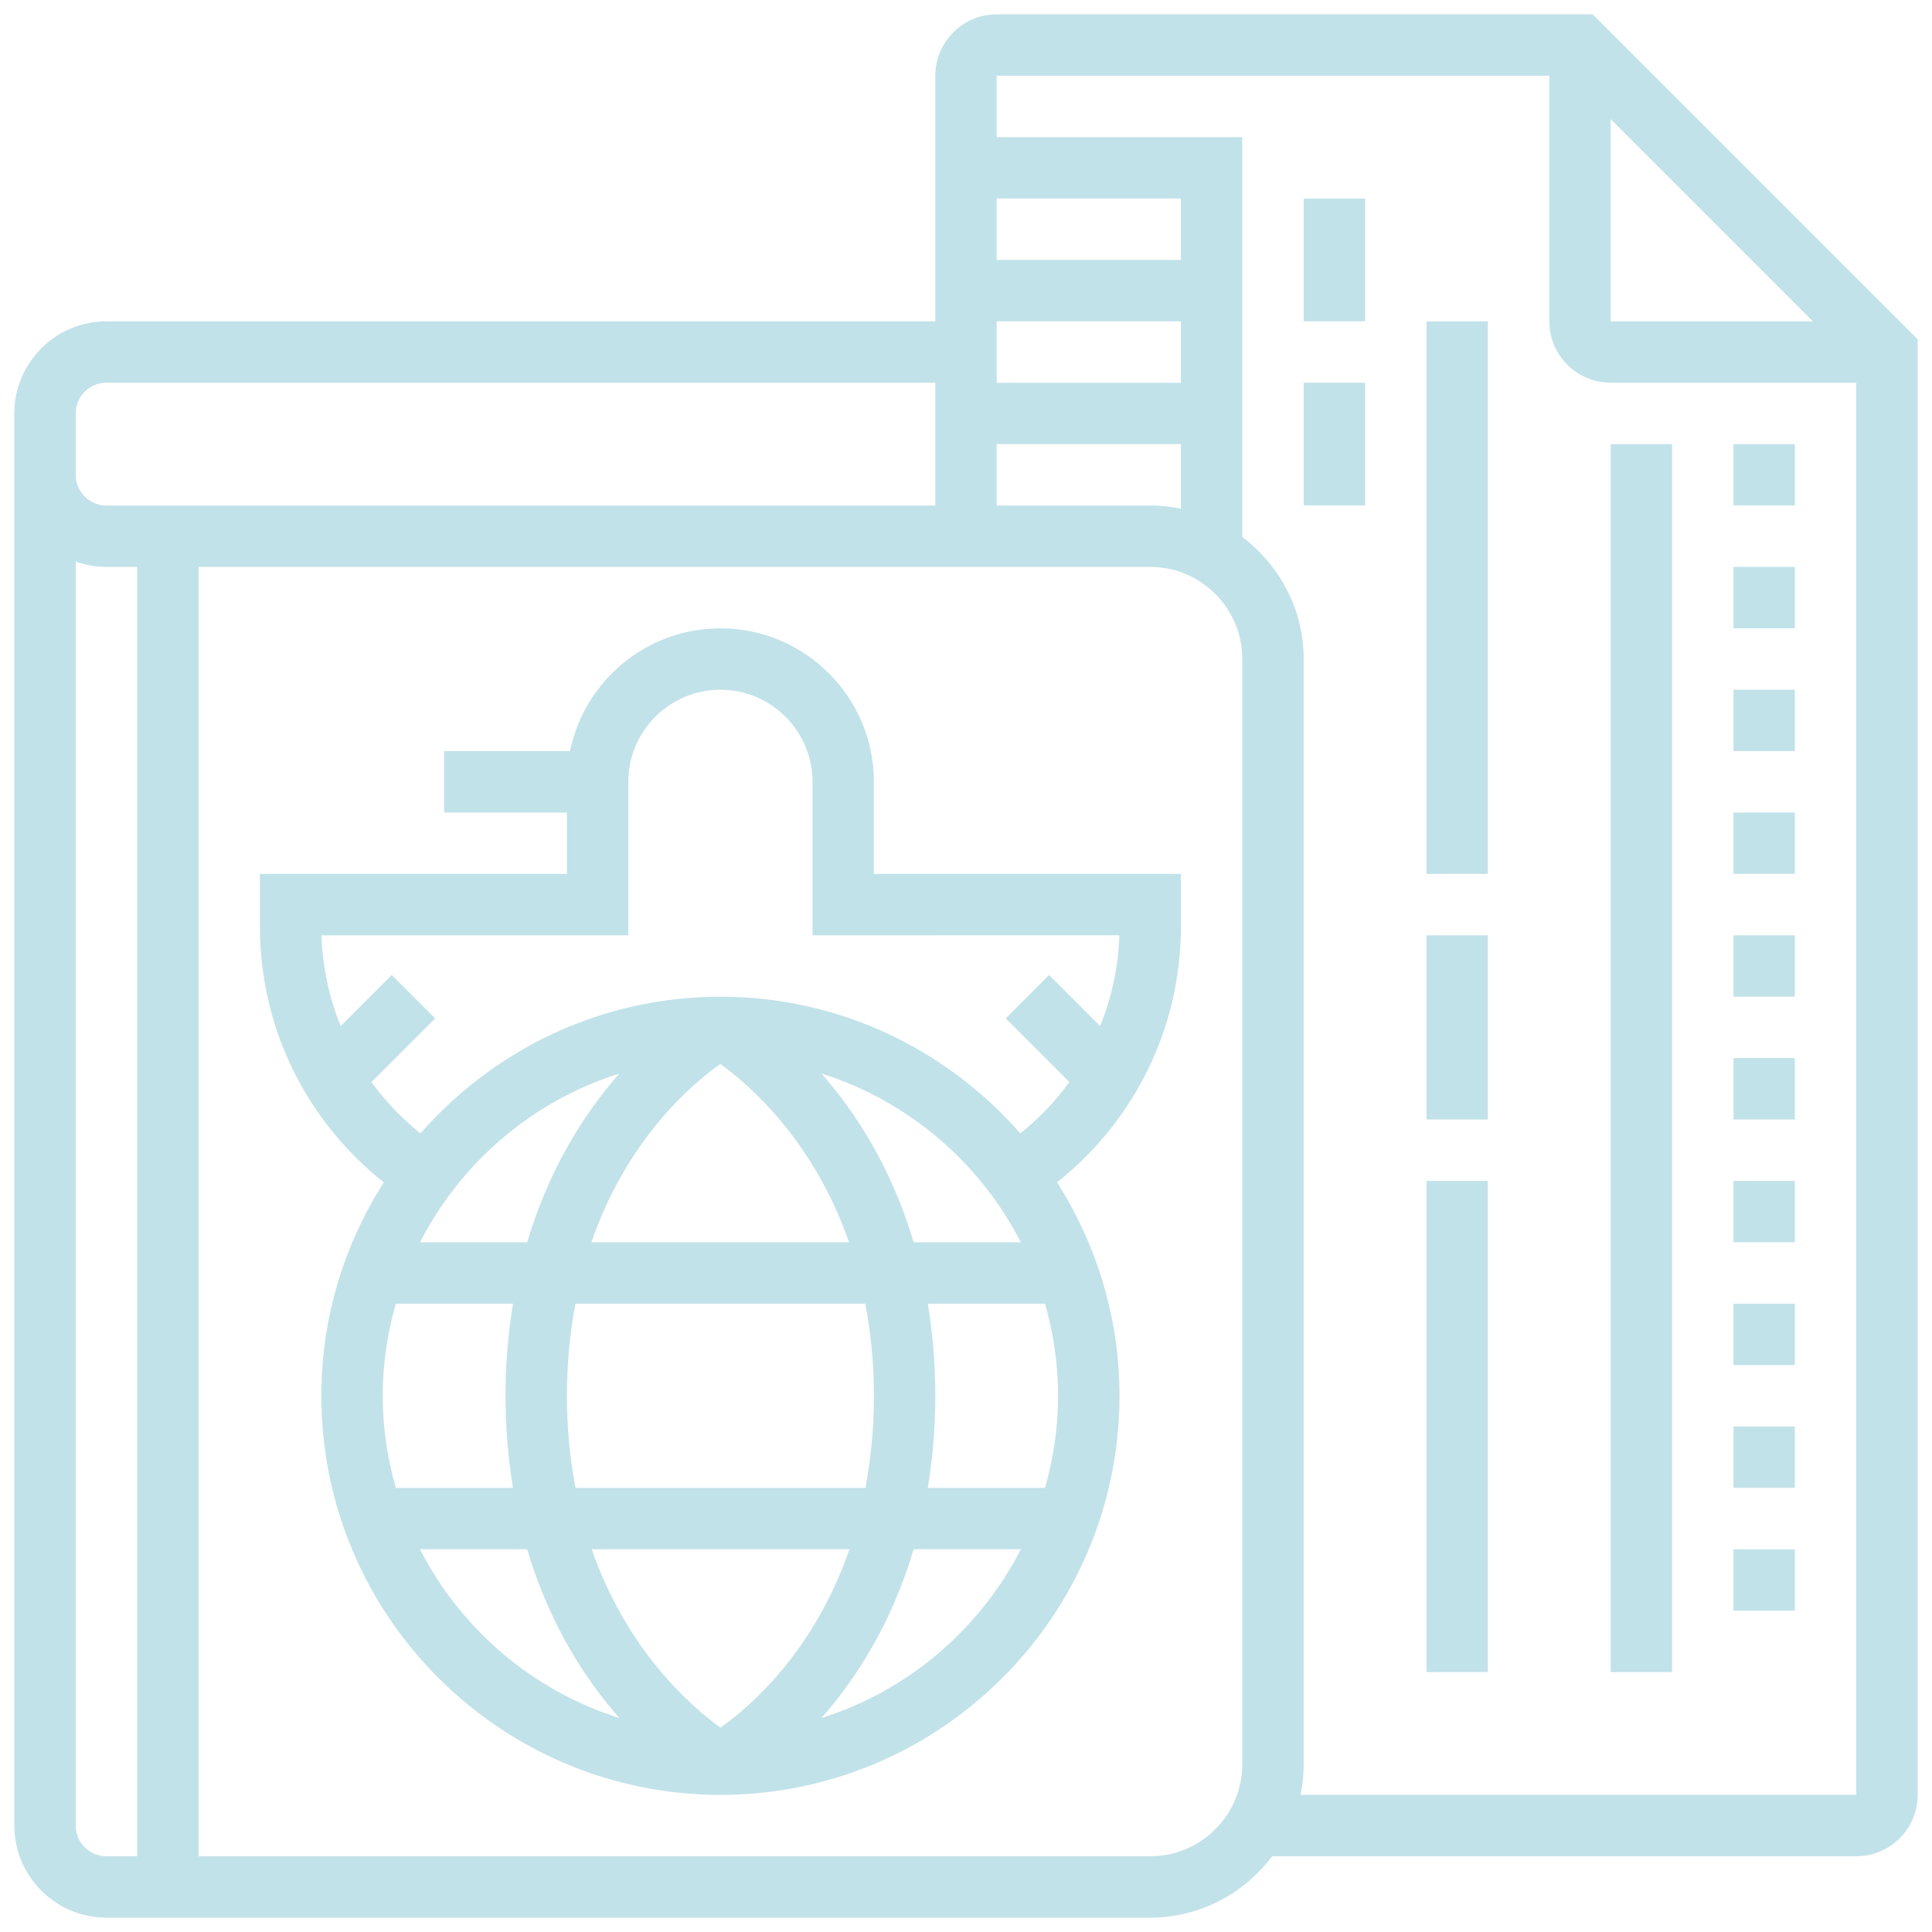 <svg width="118" height="118" viewBox="0 0 118 118" fill="none" xmlns="http://www.w3.org/2000/svg">
<path d="M53.375 47.75C53.375 42.581 49.169 38.375 44 38.375C39.474 38.375 35.686 41.602 34.814 45.875H27.125V49.625H34.625V53.375H15.875V56.6C15.875 62.748 18.684 68.444 23.439 72.215C21.037 75.989 19.625 80.454 19.625 85.25C19.625 98.69 30.56 109.625 44 109.625C57.44 109.625 68.375 98.69 68.375 85.25C68.375 80.454 66.963 75.989 64.561 72.213C69.316 68.442 72.125 62.746 72.125 56.6V53.375H53.375V47.75ZM64.625 85.25C64.625 87.202 64.334 89.084 63.826 90.875H56.667C56.953 89.137 57.125 87.273 57.125 85.25C57.125 83.227 56.953 81.363 56.667 79.625H63.826C64.334 81.416 64.625 83.298 64.625 85.25ZM44.006 105.517C42.251 104.259 38.319 100.871 36.142 94.625H51.879C49.711 100.908 45.776 104.264 44.006 105.517ZM35.15 90.875C34.826 89.161 34.625 87.299 34.625 85.25C34.625 83.199 34.824 81.337 35.144 79.625H52.85C53.174 81.339 53.375 83.201 53.375 85.25C53.375 87.301 53.176 89.163 52.856 90.875H35.15ZM23.375 85.25C23.375 83.298 23.666 81.416 24.174 79.625H31.332C31.047 81.363 30.875 83.227 30.875 85.25C30.875 87.273 31.047 89.137 31.332 90.875H24.174C23.666 89.084 23.375 87.202 23.375 85.25ZM43.994 64.985C45.749 66.243 49.681 69.631 51.856 75.875H36.119C38.287 69.597 42.219 66.239 43.994 64.985ZM55.803 75.875C54.447 71.309 52.254 67.925 50.172 65.57C55.475 67.237 59.847 71 62.349 75.875H55.803ZM32.197 75.875H25.651C28.152 71 32.525 67.237 37.828 65.57C35.746 67.925 33.554 71.309 32.197 75.875ZM25.651 94.625H32.197C33.553 99.191 35.746 102.575 37.828 104.93C32.525 103.263 28.152 99.5 25.651 94.625ZM50.172 104.93C52.254 102.575 54.446 99.191 55.803 94.625H62.349C59.847 99.5 55.475 103.263 50.172 104.93ZM68.366 57.125C68.304 59.058 67.895 60.928 67.194 62.667L64.076 59.549L61.424 62.201L65.311 66.088C64.469 67.254 63.462 68.304 62.319 69.222C57.847 64.119 51.303 60.875 44 60.875C36.697 60.875 30.151 64.119 25.681 69.224C24.538 68.306 23.531 67.256 22.689 66.089L26.578 62.201L23.926 59.549L20.806 62.669C20.105 60.928 19.696 59.058 19.634 57.127H38.375V47.752C38.375 44.651 40.899 42.127 44 42.127C47.101 42.127 49.625 44.651 49.625 47.752V57.127L68.366 57.125Z" fill="#C2E2E9"/>
<path d="M97.276 0.875H60.875C58.807 0.875 57.125 2.557 57.125 4.625V19.625H6.5C3.399 19.625 0.875 22.149 0.875 25.25V111.5C0.875 114.601 3.399 117.125 6.5 117.125H70.25C73.301 117.125 75.989 115.638 77.701 113.375H113.375C115.443 113.375 117.125 111.693 117.125 109.625V20.724L97.276 0.875ZM98.375 7.276L110.724 19.625H98.375V7.276ZM70.25 30.875H60.875V27.125H72.125V31.064C71.519 30.941 70.891 30.875 70.25 30.875ZM72.125 23.375H60.875V19.625H72.125V23.375ZM72.125 15.875H60.875V12.125H72.125V15.875ZM4.625 25.25C4.625 24.215 5.465 23.375 6.5 23.375H57.125V30.875H6.5C5.465 30.875 4.625 30.035 4.625 29V25.25ZM4.625 111.5V34.304C5.212 34.511 5.842 34.625 6.5 34.625H8.375V113.375H6.5C5.465 113.375 4.625 112.535 4.625 111.5ZM75.875 107.75C75.875 110.851 73.351 113.375 70.25 113.375H12.125V34.625H70.25C73.351 34.625 75.875 37.149 75.875 40.25V107.75ZM79.436 109.625C79.559 109.019 79.625 108.391 79.625 107.75V40.25C79.625 37.199 78.138 34.511 75.875 32.799V8.375H60.875V4.625H94.625V19.625C94.625 21.693 96.307 23.375 98.375 23.375H113.375V109.625H79.436Z" fill="#C2E2E9"/>
<path d="M98.375 27.125H102.125V102.125H98.375V27.125Z" fill="#C2E2E9"/>
<path d="M105.875 27.125H109.625V30.875H105.875V27.125Z" fill="#C2E2E9"/>
<path d="M105.875 34.625H109.625V38.375H105.875V34.625Z" fill="#C2E2E9"/>
<path d="M105.875 42.125H109.625V45.875H105.875V42.125Z" fill="#C2E2E9"/>
<path d="M105.875 49.625H109.625V53.375H105.875V49.625Z" fill="#C2E2E9"/>
<path d="M105.875 57.125H109.625V60.875H105.875V57.125Z" fill="#C2E2E9"/>
<path d="M105.875 64.625H109.625V68.375H105.875V64.625Z" fill="#C2E2E9"/>
<path d="M105.875 72.125H109.625V75.875H105.875V72.125Z" fill="#C2E2E9"/>
<path d="M105.875 79.625H109.625V83.375H105.875V79.625Z" fill="#C2E2E9"/>
<path d="M105.875 87.125H109.625V90.875H105.875V87.125Z" fill="#C2E2E9"/>
<path d="M105.875 94.625H109.625V98.375H105.875V94.625Z" fill="#C2E2E9"/>
<path d="M79.625 12.125H83.375V19.625H79.625V12.125Z" fill="#C2E2E9"/>
<path d="M79.625 23.375H83.375V30.875H79.625V23.375Z" fill="#C2E2E9"/>
<path d="M87.125 19.625H90.875V53.375H87.125V19.625Z" fill="#C2E2E9"/>
<path d="M87.125 57.125H90.875V68.375H87.125V57.125Z" fill="#C2E2E9"/>
<path d="M87.125 72.125H90.875V102.125H87.125V72.125Z" fill="#C2E2E9"/>
</svg>

